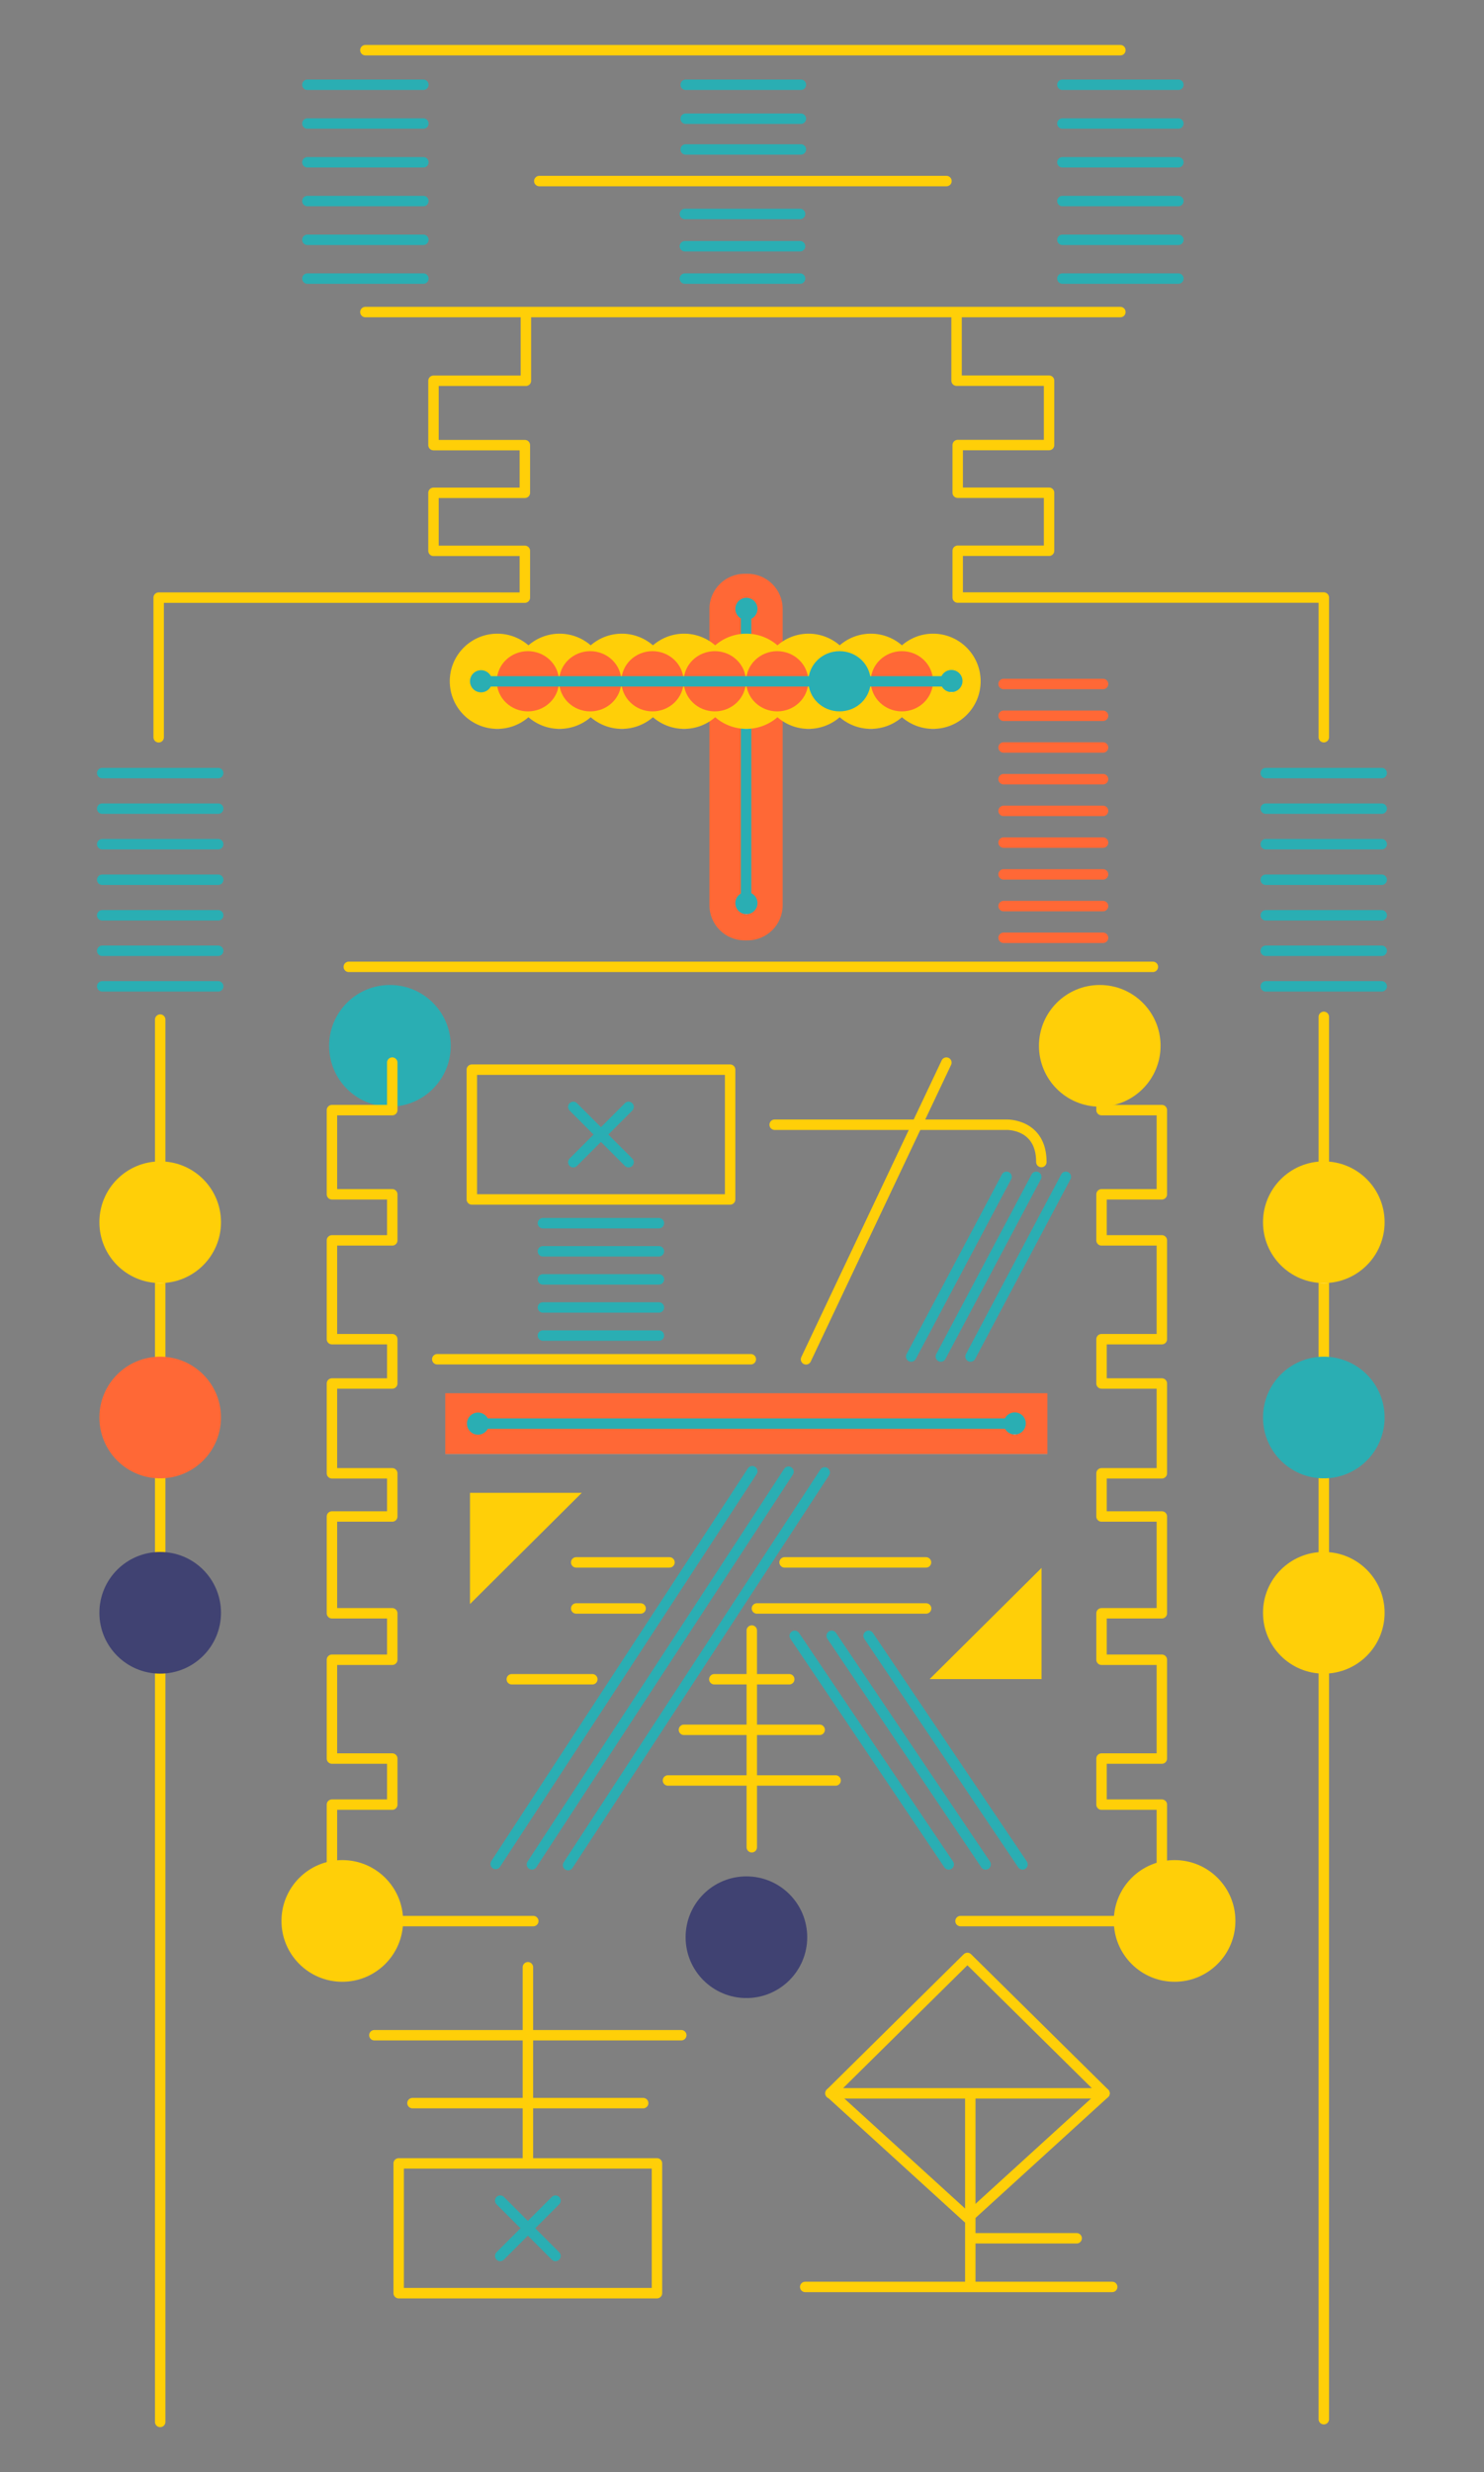 <?xml version="1.0" encoding="UTF-8"?>
<svg id="bot12" xmlns="http://www.w3.org/2000/svg" viewBox="0 0 185 308">
  <rect x="0" y="0" width="185" height="308" fill="#808080" stroke="none"/>
  <defs>
    <style>
      /* .stroke-width stroke-color-2 {
        stroke: #ff6836;
      }

      .stroke-width stroke-color-2, .stroke-width stroke-color-4, .stroke-width stroke-color-4, .stroke-width stroke-color-1 {
        fill: none;
        stroke-linecap: round;
        stroke-width: 1.5px;
      }

      .stroke-width stroke-color-2, .stroke-width stroke-color-4 {
        stroke-miterlimit: 10;
      }

      .stroke-width stroke-color-4, .stroke-width stroke-color-4 {
        stroke: #2aaeb3;
      }

      .stroke-width stroke-color-4, .stroke-width stroke-color-1 {
        stroke-linejoin: round;
      }

      .color-1 {
        fill: #ffcf08;
      }

      .color-2 {
        fill: #ff6836;
      }

      .cls-7 {
        fill: #404272;
      }

      .color-4 {
        fill: #2aaeb3;
      }

      .stroke-width stroke-color-1 {
        stroke: #ffcf08;
      } */
      .stroke-width {
        stroke-width: 1.3px;
      }

      .stroke-color-1 {
        stroke: #ffcf08;
      }

      .stroke-color-2 {
        stroke: #ff6836;
      }

      .stroke-color-3 {
        stroke: #404272;
      }

      .stroke-color-4 {
        stroke: #2aaeb3;
      }
    </style>
    <linearGradient id="color-1" gradientTransform="rotate(90)">
      <stop offset="0%" stop-color="#ffcf08" />
      <stop offset="100%" stop-color="#ffcf08" />
      <stop offset="100%" stop-color="white" />
    </linearGradient>
    <linearGradient id="color-2" gradientTransform="rotate(90)">
      <stop offset="0%" stop-color="#ff6836" />
      <stop offset="100%" stop-color="#ff6836" />
      <stop offset="100%" stop-color="white" />
    </linearGradient>
    <linearGradient id="color-3" gradientTransform="rotate(90)">
      <stop offset="0%" stop-color="#404272" />
      <stop offset="100%" stop-color="#404272" />
      <stop offset="100%" stop-color="white" />
    </linearGradient>
    <linearGradient id="color-4" gradientTransform="rotate(90)">
      <stop offset="0%" stop-color="#2aaeb3" />
      <stop offset="100%" stop-color="#2aaeb3" />
      <stop offset="100%" stop-color="white" />
    </linearGradient>
  </defs>
  <path class="color-1" d="m146.43,246.91c4.18,0,7.58-3.39,7.58-7.58s-3.39-7.58-7.58-7.58-7.58,3.39-7.58,7.58,3.39,7.58,7.58,7.58Z" fill="url(#color-1)"/>
  <path class="color-1" d="m137.1,137.88c4.18,0,7.58-3.39,7.58-7.58s-3.39-7.58-7.58-7.58-7.58,3.39-7.58,7.58,3.39,7.58,7.58,7.58Z" fill="url(#color-1)"/>
  <path class="color-4" d="m48.61,137.88c4.18,0,7.58-3.39,7.58-7.58s-3.39-7.58-7.58-7.58-7.58,3.39-7.58,7.58,3.39,7.58,7.58,7.58Z" fill="url(#color-4)"/>
  <path class="color-2" d="m93.19,71.49h-.37c-2.42,0-4.38,1.96-4.38,4.38v36.91c0,2.42,1.96,4.38,4.38,4.38h.37c2.42,0,4.38-1.96,4.38-4.38v-36.91c0-2.42-1.96-4.38-4.38-4.38Z" fill="url(#color-2)"/>
  <path stroke-linejoin="round" stroke-linecap="round" class="stroke-width stroke-color-4" d="m93.01,76.33v36.19" fill="none"/>
  <path class="color-1" d="m116.32,78.95c-1.49,0-2.84.55-3.88,1.45-1.04-.9-2.4-1.45-3.88-1.45s-2.84.55-3.88,1.45c-1.04-.9-2.4-1.45-3.88-1.45s-2.84.55-3.88,1.45c-1.04-.9-2.4-1.45-3.88-1.45s-2.84.55-3.88,1.45c-1.04-.9-2.4-1.45-3.88-1.45s-2.84.55-3.88,1.45c-1.04-.9-2.4-1.45-3.88-1.45s-2.84.55-3.88,1.45c-1.04-.9-2.4-1.45-3.88-1.45s-2.84.55-3.88,1.45c-1.04-.9-2.4-1.45-3.88-1.45-3.28,0-5.93,2.66-5.93,5.93s2.66,5.93,5.93,5.93c1.49,0,2.84-.55,3.88-1.45,1.04.9,2.4,1.45,3.88,1.45s2.84-.55,3.88-1.45c1.04.9,2.4,1.45,3.88,1.45s2.84-.55,3.88-1.45c1.04.9,2.4,1.45,3.88,1.45s2.84-.55,3.88-1.45c1.04.9,2.4,1.45,3.88,1.45s2.84-.55,3.88-1.45c1.04.9,2.4,1.45,3.88,1.45s2.84-.55,3.88-1.45c1.04.9,2.4,1.45,3.88,1.45s2.84-.55,3.88-1.45c1.04.9,2.4,1.45,3.88,1.45,3.28,0,5.93-2.66,5.93-5.93s-2.66-5.93-5.93-5.93Z" fill="url(#color-1)"/>
  <path class="color-2" d="m65.81,88.63c2.15,0,3.88-1.68,3.88-3.75s-1.74-3.75-3.88-3.75-3.88,1.68-3.88,3.75,1.74,3.75,3.88,3.75Z" fill="url(#color-2)"/>
  <path class="color-2" d="m73.58,88.63c2.15,0,3.88-1.68,3.88-3.75s-1.74-3.75-3.88-3.75-3.88,1.68-3.88,3.75,1.74,3.75,3.88,3.75Z" fill="url(#color-2)"/>
  <path class="color-2" d="m81.34,88.63c2.15,0,3.88-1.68,3.88-3.75s-1.74-3.75-3.88-3.75-3.88,1.68-3.88,3.75,1.74,3.75,3.88,3.75Z" fill="url(#color-2)"/>
  <path class="color-2" d="m89.11,88.63c2.15,0,3.88-1.68,3.88-3.75s-1.74-3.75-3.88-3.75-3.88,1.68-3.88,3.75,1.74,3.75,3.88,3.75Z" fill="url(#color-2)"/>
  <path class="color-2" d="m96.89,88.63c2.15,0,3.88-1.68,3.88-3.75s-1.74-3.75-3.88-3.75-3.88,1.68-3.88,3.75,1.74,3.75,3.88,3.75Z" fill="url(#color-2)"/>
  <path class="color-4" d="m104.66,88.63c2.15,0,3.88-1.68,3.88-3.75s-1.74-3.75-3.88-3.75-3.88,1.68-3.88,3.75,1.74,3.75,3.88,3.75Z" fill="url(#color-4)"/>
  <path class="color-2" d="m112.43,88.63c2.15,0,3.88-1.68,3.88-3.75s-1.74-3.75-3.88-3.75-3.88,1.68-3.88,3.75,1.74,3.75,3.88,3.75Z" fill="url(#color-2)"/>
  <path stroke-linejoin="round" stroke-linecap="round" class="stroke-width stroke-color-4" d="m61.1,84.89h57.51" fill="none"/>
  <path class="color-4" d="m59.97,86.26c.76,0,1.38-.62,1.38-1.38s-.62-1.38-1.38-1.38-1.38.62-1.38,1.38.62,1.38,1.38,1.38Z" fill="url(#color-4)"/>
  <path class="color-4" d="m93.05,77.24c.76,0,1.38-.62,1.38-1.38s-.62-1.38-1.38-1.38-1.38.62-1.38,1.38.62,1.38,1.38,1.38Z" fill="url(#color-4)"/>
  <path class="color-4" d="m93.05,113.9c.76,0,1.38-.62,1.38-1.38s-.62-1.38-1.38-1.38-1.38.62-1.38,1.38.62,1.38,1.38,1.38Z" fill="url(#color-4)"/>
  <path class="color-4" d="m118.61,86.23c.76,0,1.38-.62,1.38-1.38s-.62-1.38-1.38-1.38-1.38.62-1.38,1.38.62,1.38,1.38,1.38Z" fill="url(#color-4)"/>
  <path stroke-linejoin="round" stroke-linecap="round" class="stroke-width stroke-color-1" d="m65.56,39.55v7.89h-11.52v8.02h11.39v5.94h-11.39v7.23h11.39v5.83H19.78v17.4-17.4" fill="none"/>
  <path class="color-1" d="m58.59,185.99v13.86l13.94-13.86h-13.94Z" fill="url(#color-1)"/>
  <path class="color-1" d="m129.84,209.2v-13.85l-13.95,13.85h13.95Z" fill="url(#color-1)"/>
  <path stroke-linejoin="round" stroke-linecap="round" class="stroke-width stroke-color-4" d="m38.32,10.56h14.46" fill="none"/>
  <path stroke-linejoin="round" stroke-linecap="round" class="stroke-width stroke-color-4" d="m38.32,15.39h14.46" fill="none"/>
  <path stroke-linejoin="round" stroke-linecap="round" class="stroke-width stroke-color-4" d="m38.32,20.22h14.46" fill="none"/>
  <path stroke-linejoin="round" stroke-linecap="round" class="stroke-width stroke-color-4" d="m38.32,25.05h14.46" fill="none"/>
  <path stroke-linejoin="round" stroke-linecap="round" class="stroke-width stroke-color-4" d="m38.32,29.88h14.46" fill="none"/>
  <path stroke-linejoin="round" stroke-linecap="round" class="stroke-width stroke-color-4" d="m38.32,34.71h14.46" fill="none"/>
  <path stroke-linejoin="round" stroke-linecap="round" class="stroke-width stroke-color-4" d="m132.44,10.56h14.46" fill="none"/>
  <path stroke-linejoin="round" stroke-linecap="round" class="stroke-width stroke-color-4" d="m132.44,15.39h14.46" fill="none"/>
  <path stroke-linejoin="round" stroke-linecap="round" class="stroke-width stroke-color-4" d="m132.44,20.22h14.46" fill="none"/>
  <path stroke-linejoin="round" stroke-linecap="round" class="stroke-width stroke-color-4" d="m132.44,25.05h14.46" fill="none"/>
  <path stroke-linejoin="round" stroke-linecap="round" class="stroke-width stroke-color-4" d="m132.44,29.88h14.46" fill="none"/>
  <path stroke-linejoin="round" stroke-linecap="round" class="stroke-width stroke-color-4" d="m132.44,34.71h14.46" fill="none"/>
  <path stroke-linejoin="round" stroke-linecap="round" class="stroke-width stroke-color-2" d="m125.11,85.22h12.4" fill="none"/>
  <path stroke-linejoin="round" stroke-linecap="round" class="stroke-width stroke-color-2" d="m125.11,93.13h12.4" fill="none"/>
  <path stroke-linejoin="round" stroke-linecap="round" class="stroke-width stroke-color-2" d="m125.11,89.18h12.4" fill="none"/>
  <path stroke-linejoin="round" stroke-linecap="round" class="stroke-width stroke-color-2" d="m125.11,97.08h12.4" fill="none"/>
  <path stroke-linejoin="round" stroke-linecap="round" class="stroke-width stroke-color-4" d="m67.68,155.9h14.46" fill="none"/>
  <path stroke-linejoin="round" stroke-linecap="round" class="stroke-width stroke-color-4" d="m67.68,152.4h14.46" fill="none"/>
  <path stroke-linejoin="round" stroke-linecap="round" class="stroke-width stroke-color-4" d="m67.68,159.4h14.46" fill="none"/>
  <path stroke-linejoin="round" stroke-linecap="round" class="stroke-width stroke-color-4" d="m67.68,162.9h14.46" fill="none"/>
  <path stroke-linejoin="round" stroke-linecap="round" class="stroke-width stroke-color-4" d="m67.68,166.4h14.46" fill="none"/>
  <path stroke-linejoin="round" stroke-linecap="round" class="stroke-width stroke-color-2" d="m125.11,101.03h12.4" fill="none"/>
  <path stroke-linejoin="round" stroke-linecap="round" class="stroke-width stroke-color-2" d="m125.11,104.98h12.4" fill="none"/>
  <path stroke-linejoin="round" stroke-linecap="round" class="stroke-width stroke-color-2" d="m125.11,108.94h12.4" fill="none"/>
  <path stroke-linejoin="round" stroke-linecap="round" class="stroke-width stroke-color-2" d="m125.11,112.89h12.4" fill="none"/>
  <path stroke-linejoin="round" stroke-linecap="round" class="stroke-width stroke-color-2" d="m125.11,116.84h12.4" fill="none"/>
  <path stroke-linejoin="round" stroke-linecap="round" class="stroke-width stroke-color-4" d="m71.47,137.91l6.89,6.89" fill="none"/>
  <path stroke-linejoin="round" stroke-linecap="round" class="stroke-width stroke-color-4" d="m78.36,137.91l-6.89,6.89" fill="none"/>
  <path stroke-linejoin="round" stroke-linecap="round" class="stroke-width stroke-color-4" d="m62.36,274.18l6.89,6.89" fill="none"/>
  <path stroke-linejoin="round" stroke-linecap="round" class="stroke-width stroke-color-4" d="m69.25,274.18l-6.89,6.89" fill="none"/>
  <path stroke-linejoin="round" stroke-linecap="round" class="stroke-width stroke-color-1" d="m96.57,140.13h28.94s4.31-.12,4.31,4.65" fill="none"/>
  <path stroke-linejoin="round" stroke-linecap="round" class="stroke-width stroke-color-4" d="m129.18,146.62l-11.89,22.39" fill="none"/>
  <path stroke-linejoin="round" stroke-linecap="round" class="stroke-width stroke-color-4" d="m132.87,146.62l-11.88,22.39" fill="none"/>
  <path stroke-linejoin="round" stroke-linecap="round" class="stroke-width stroke-color-4" d="m125.48,146.62l-11.89,22.39" fill="none"/>
  <path stroke-linejoin="round" stroke-linecap="round" class="stroke-width stroke-color-1" d="m117.98,132.39l-17.5,36.97" fill="none"/>
  <path stroke-linejoin="round" stroke-linecap="round" class="stroke-width stroke-color-4" d="m12.74,96.32h14.46" fill="none"/>
  <path stroke-linejoin="round" stroke-linecap="round" class="stroke-width stroke-color-4" d="m12.74,100.75h14.46" fill="none"/>
  <path stroke-linejoin="round" stroke-linecap="round" class="stroke-width stroke-color-4" d="m12.74,105.18h14.46" fill="none"/>
  <path stroke-linejoin="round" stroke-linecap="round" class="stroke-width stroke-color-4" d="m12.74,109.61h14.46" fill="none"/>
  <path stroke-linejoin="round" stroke-linecap="round" class="stroke-width stroke-color-4" d="m12.74,114.04h14.46" fill="none"/>
  <path stroke-linejoin="round" stroke-linecap="round" class="stroke-width stroke-color-4" d="m12.74,118.46h14.46" fill="none"/>
  <path stroke-linejoin="round" stroke-linecap="round" class="stroke-width stroke-color-4" d="m12.74,122.89h14.46" fill="none"/>
  <path stroke-linejoin="round" stroke-linecap="round" class="stroke-width stroke-color-1" d="m19.97,127.03v174.72" fill="none"/>
  <path class="color-2" d="m19.97,184.19c4.18,0,7.58-3.39,7.58-7.58s-3.39-7.58-7.58-7.58-7.58,3.39-7.58,7.58,3.39,7.58,7.58,7.58Z" fill="url(#color-2)"/>
  <path class="color-1" d="m19.97,159.86c4.18,0,7.58-3.39,7.58-7.58s-3.39-7.58-7.58-7.58-7.58,3.39-7.58,7.58,3.39,7.58,7.58,7.58Z" fill="url(#color-1)"/>
  <path class="color-3" d="m19.97,208.52c4.18,0,7.58-3.39,7.58-7.58s-3.39-7.58-7.58-7.58-7.58,3.39-7.58,7.58,3.39,7.58,7.58,7.58Z" fill="url(#color-3)"/>
  <path stroke-linejoin="round" stroke-linecap="round" class="stroke-width stroke-color-4" d="m157.79,96.32h14.46" fill="none"/>
  <path stroke-linejoin="round" stroke-linecap="round" class="stroke-width stroke-color-4" d="m157.79,100.75h14.46" fill="none"/>
  <path stroke-linejoin="round" stroke-linecap="round" class="stroke-width stroke-color-4" d="m157.79,105.18h14.46" fill="none"/>
  <path stroke-linejoin="round" stroke-linecap="round" class="stroke-width stroke-color-4" d="m157.79,109.61h14.46" fill="none"/>
  <path stroke-linejoin="round" stroke-linecap="round" class="stroke-width stroke-color-4" d="m157.79,114.04h14.46" fill="none"/>
  <path stroke-linejoin="round" stroke-linecap="round" class="stroke-width stroke-color-4" d="m157.79,118.46h14.46" fill="none"/>
  <path stroke-linejoin="round" stroke-linecap="round" class="stroke-width stroke-color-4" d="m157.79,122.89h14.46" fill="none"/>
  <path stroke-linejoin="round" stroke-linecap="round" class="stroke-width stroke-color-1" d="m165.03,126.69v174.72" fill="none"/>
  <path class="color-4" d="m165.03,184.19c4.18,0,7.58-3.39,7.58-7.58s-3.39-7.58-7.58-7.58-7.58,3.39-7.58,7.58,3.39,7.58,7.58,7.58Z" fill="url(#color-4)"/>
  <path class="color-1" d="m165.03,159.86c4.18,0,7.58-3.39,7.58-7.58s-3.39-7.58-7.58-7.58-7.58,3.39-7.58,7.58,3.39,7.58,7.58,7.58Z" fill="url(#color-1)"/>
  <path class="color-1" d="m165.03,208.52c4.18,0,7.58-3.39,7.58-7.58s-3.39-7.58-7.58-7.58-7.58,3.39-7.58,7.58,3.39,7.58,7.58,7.58Z" fill="url(#color-1)"/>
  <path stroke-linejoin="round" stroke-linecap="round" class="stroke-width stroke-color-1" d="m143.72,120.46H43.48"/>
  <path stroke-linejoin="round" stroke-linecap="round" class="stroke-width stroke-color-1" d="m46.67,253.57h38.26"/>
  <path stroke-linejoin="round" stroke-linecap="round" class="stroke-width stroke-color-1" d="m100.38,284.93h38.27"/>
  <path stroke-linejoin="round" stroke-linecap="round" class="stroke-width stroke-color-1" d="m51.42,262.03h28.76"/>
  <path stroke-linejoin="round" stroke-linecap="round" class="stroke-width stroke-color-1" d="m121.36,278.87h12.86"/>
  <path class="color-3" d="m93.05,248.94c4.18,0,7.58-3.39,7.58-7.58s-3.39-7.58-7.58-7.58-7.58,3.39-7.58,7.58,3.39,7.58,7.58,7.58Z" fill="url(#color-3)"/>
  <path class="color-1" d="m42.67,246.91c4.18,0,7.58-3.39,7.58-7.58s-3.39-7.58-7.58-7.58-7.58,3.39-7.58,7.58,3.39,7.58,7.58,7.58Z" fill="url(#color-1)"/>
  <path stroke-linejoin="round" stroke-linecap="round" class="stroke-width stroke-color-1" d="m120.6,243.94l-17.08,16.87h34.17l-17.09-16.87Z" fill="none"/>
  <path stroke-linejoin="round" stroke-linecap="round" class="stroke-width stroke-color-1" d="m137.69,260.81l-17.05,15.53-17.09-15.56" fill="none"/>
  <path stroke-linejoin="round" stroke-linecap="round" class="stroke-width stroke-color-1" d="m91.02,133.27h-32.2v16.17h32.2v-16.17Z" fill="none"/>
  <path stroke-linejoin="round" stroke-linecap="round" class="stroke-width stroke-color-1" d="m81.9,269.54h-32.2v16.17h32.2v-16.17Z" fill="none"/>
  <path stroke-linejoin="round" stroke-linecap="round" class="stroke-width stroke-color-1" d="m48.9,132.39v5.92h-7.52v10.49h7.52v5.74h-7.52v12.31h7.52v5.52h-7.52v11.19h7.52v5.38h-7.52v12.06h7.52v5.79h-7.52v12.31h7.52v5.74h-7.52v14.51h25.1" fill="none"/>
  <path stroke-linejoin="round" stroke-linecap="round" class="stroke-width stroke-color-1" d="m137.32,132.39v5.92h7.52v10.49h-7.52v5.74h7.52v12.31h-7.52v5.52h7.52v11.19h-7.52v5.38h7.52v12.06h-7.52v5.79h7.52v12.31h-7.52v5.74h7.52v14.51h-25.1" fill="none"/>
  <path stroke-linejoin="round" stroke-linecap="round" class="stroke-width stroke-color-4" d="m98.3,183.36l-31.99,48.93" fill="none"/>
  <path stroke-linejoin="round" stroke-linecap="round" class="stroke-width stroke-color-4" d="m102.81,183.45l-31.99,48.93" fill="none"/>
  <path stroke-linejoin="round" stroke-linecap="round" class="stroke-width stroke-color-4" d="m93.78,183.3l-31.99,48.93" fill="none"/>
  <path stroke-linejoin="round" stroke-linecap="round" class="stroke-width stroke-color-4" d="m103.68,203.81l19.19,28.48" fill="none"/>
  <path stroke-linejoin="round" stroke-linecap="round" class="stroke-width stroke-color-4" d="m99.07,203.81l19.2,28.48"/>
  <path stroke-linejoin="round" stroke-linecap="round" class="stroke-width stroke-color-4" d="m108.28,203.81l19.19,28.48"/>
  <path stroke-linejoin="round" stroke-linecap="round" class="stroke-width stroke-color-1" d="m71.83,194.66h11.63" fill="none"/>
  <path stroke-linejoin="round" stroke-linecap="round" class="stroke-width stroke-color-1" d="m97.81,194.66h17.63" fill="none"/>
  <path stroke-linejoin="round" stroke-linecap="round" class="stroke-width stroke-color-1" d="m71.83,200.4h8.03" fill="none"/>
  <path stroke-linejoin="round" stroke-linecap="round" class="stroke-width stroke-color-1" d="m94.36,200.4h21.09" fill="none"/>
  <path stroke-linejoin="round" stroke-linecap="round" class="stroke-width stroke-color-1" d="m85.26,215.52h16.92" fill="none"/>
  <path stroke-linejoin="round" stroke-linecap="round" class="stroke-width stroke-color-1" d="m83.27,221.83h20.9" fill="none"/>
  <path stroke-linejoin="round" stroke-linecap="round" class="stroke-width stroke-color-1" d="m63.8,209.22h10.04" fill="none"/>
  <path stroke-linejoin="round" stroke-linecap="round" class="stroke-width stroke-color-1" d="m89.05,209.22h9.34" fill="none"/>
  <path stroke-linejoin="round" stroke-linecap="round" class="stroke-width stroke-color-1" d="m93.72,203.15v27" fill="none"/>
  <path stroke-linejoin="round" stroke-linecap="round" class="stroke-width stroke-color-1" d="m65.81,245.1v23.8" fill="none"/>
  <path stroke-linejoin="round" stroke-linecap="round" class="stroke-width stroke-color-1" d="m120.96,261.12v23.8" fill="none"/>
  <path stroke-linejoin="round" stroke-linecap="round" class="stroke-width stroke-color-4" d="m85.48,10.56h14.36" fill="none"/>
  <path stroke-linejoin="round" stroke-linecap="round" class="stroke-width stroke-color-4" d="m85.48,14.79h14.36" fill="none"/>
  <path stroke-linejoin="round" stroke-linecap="round" class="stroke-width stroke-color-4" d="m85.48,18.62h14.36" fill="none"/>
  <path stroke-linejoin="round" stroke-linecap="round" class="stroke-width stroke-color-4" d="m85.38,26.66h14.36" fill="none"/>
  <path stroke-linejoin="round" stroke-linecap="round" class="stroke-width stroke-color-4" d="m85.38,30.68h14.36" fill="none"/>
  <path stroke-linejoin="round" stroke-linecap="round" class="stroke-width stroke-color-4" d="m85.38,34.71h14.36" fill="none"/>
  <path stroke-linejoin="round" stroke-linecap="round" class="stroke-width stroke-color-1" d="m67.23,22.56h50.76" fill="none"/>
  <path stroke-linejoin="round" stroke-linecap="round" class="stroke-width stroke-color-1" d="m139.67,38.88H45.55" fill="none"/>
  <path stroke-linejoin="round" stroke-linecap="round" class="stroke-width stroke-color-1" d="m45.55,6.25h94.12" fill="none"/>
  <path stroke-linejoin="round" stroke-linecap="round" class="stroke-width stroke-color-1" d="m165.03,74.45v17.4-17.4Zm0,0h-45.64v-5.83h11.39v-7.23h-11.39v-5.94h11.39v-8.02h-11.53v-7.89" fill="none"/>
  <path stroke-linejoin="round" stroke-linecap="round" class="stroke-width stroke-color-1" d="m54.51,169.35h39.09" fill="none"/>
  <path class="color-2" d="m130.57,173.58H55.51v7.58h75.06v-7.58Z" fill="url(#color-2)"/>
  <path stroke-linejoin="round" stroke-linecap="round" class="stroke-width stroke-color-4" d="m59.59,177.37h65.59" fill="none"/>
  <path class="color-4" d="m59.59,178.75c.76,0,1.38-.62,1.38-1.38s-.62-1.38-1.38-1.38-1.38.62-1.38,1.38.62,1.38,1.38,1.38Z" fill="url(#color-4)"/>
  <path class="color-4" d="m126.5,178.73c.76,0,1.38-.62,1.38-1.38s-.62-1.38-1.38-1.38-1.38.62-1.38,1.38.62,1.38,1.38,1.38Z" fill="url(#color-4)"/>
</svg>